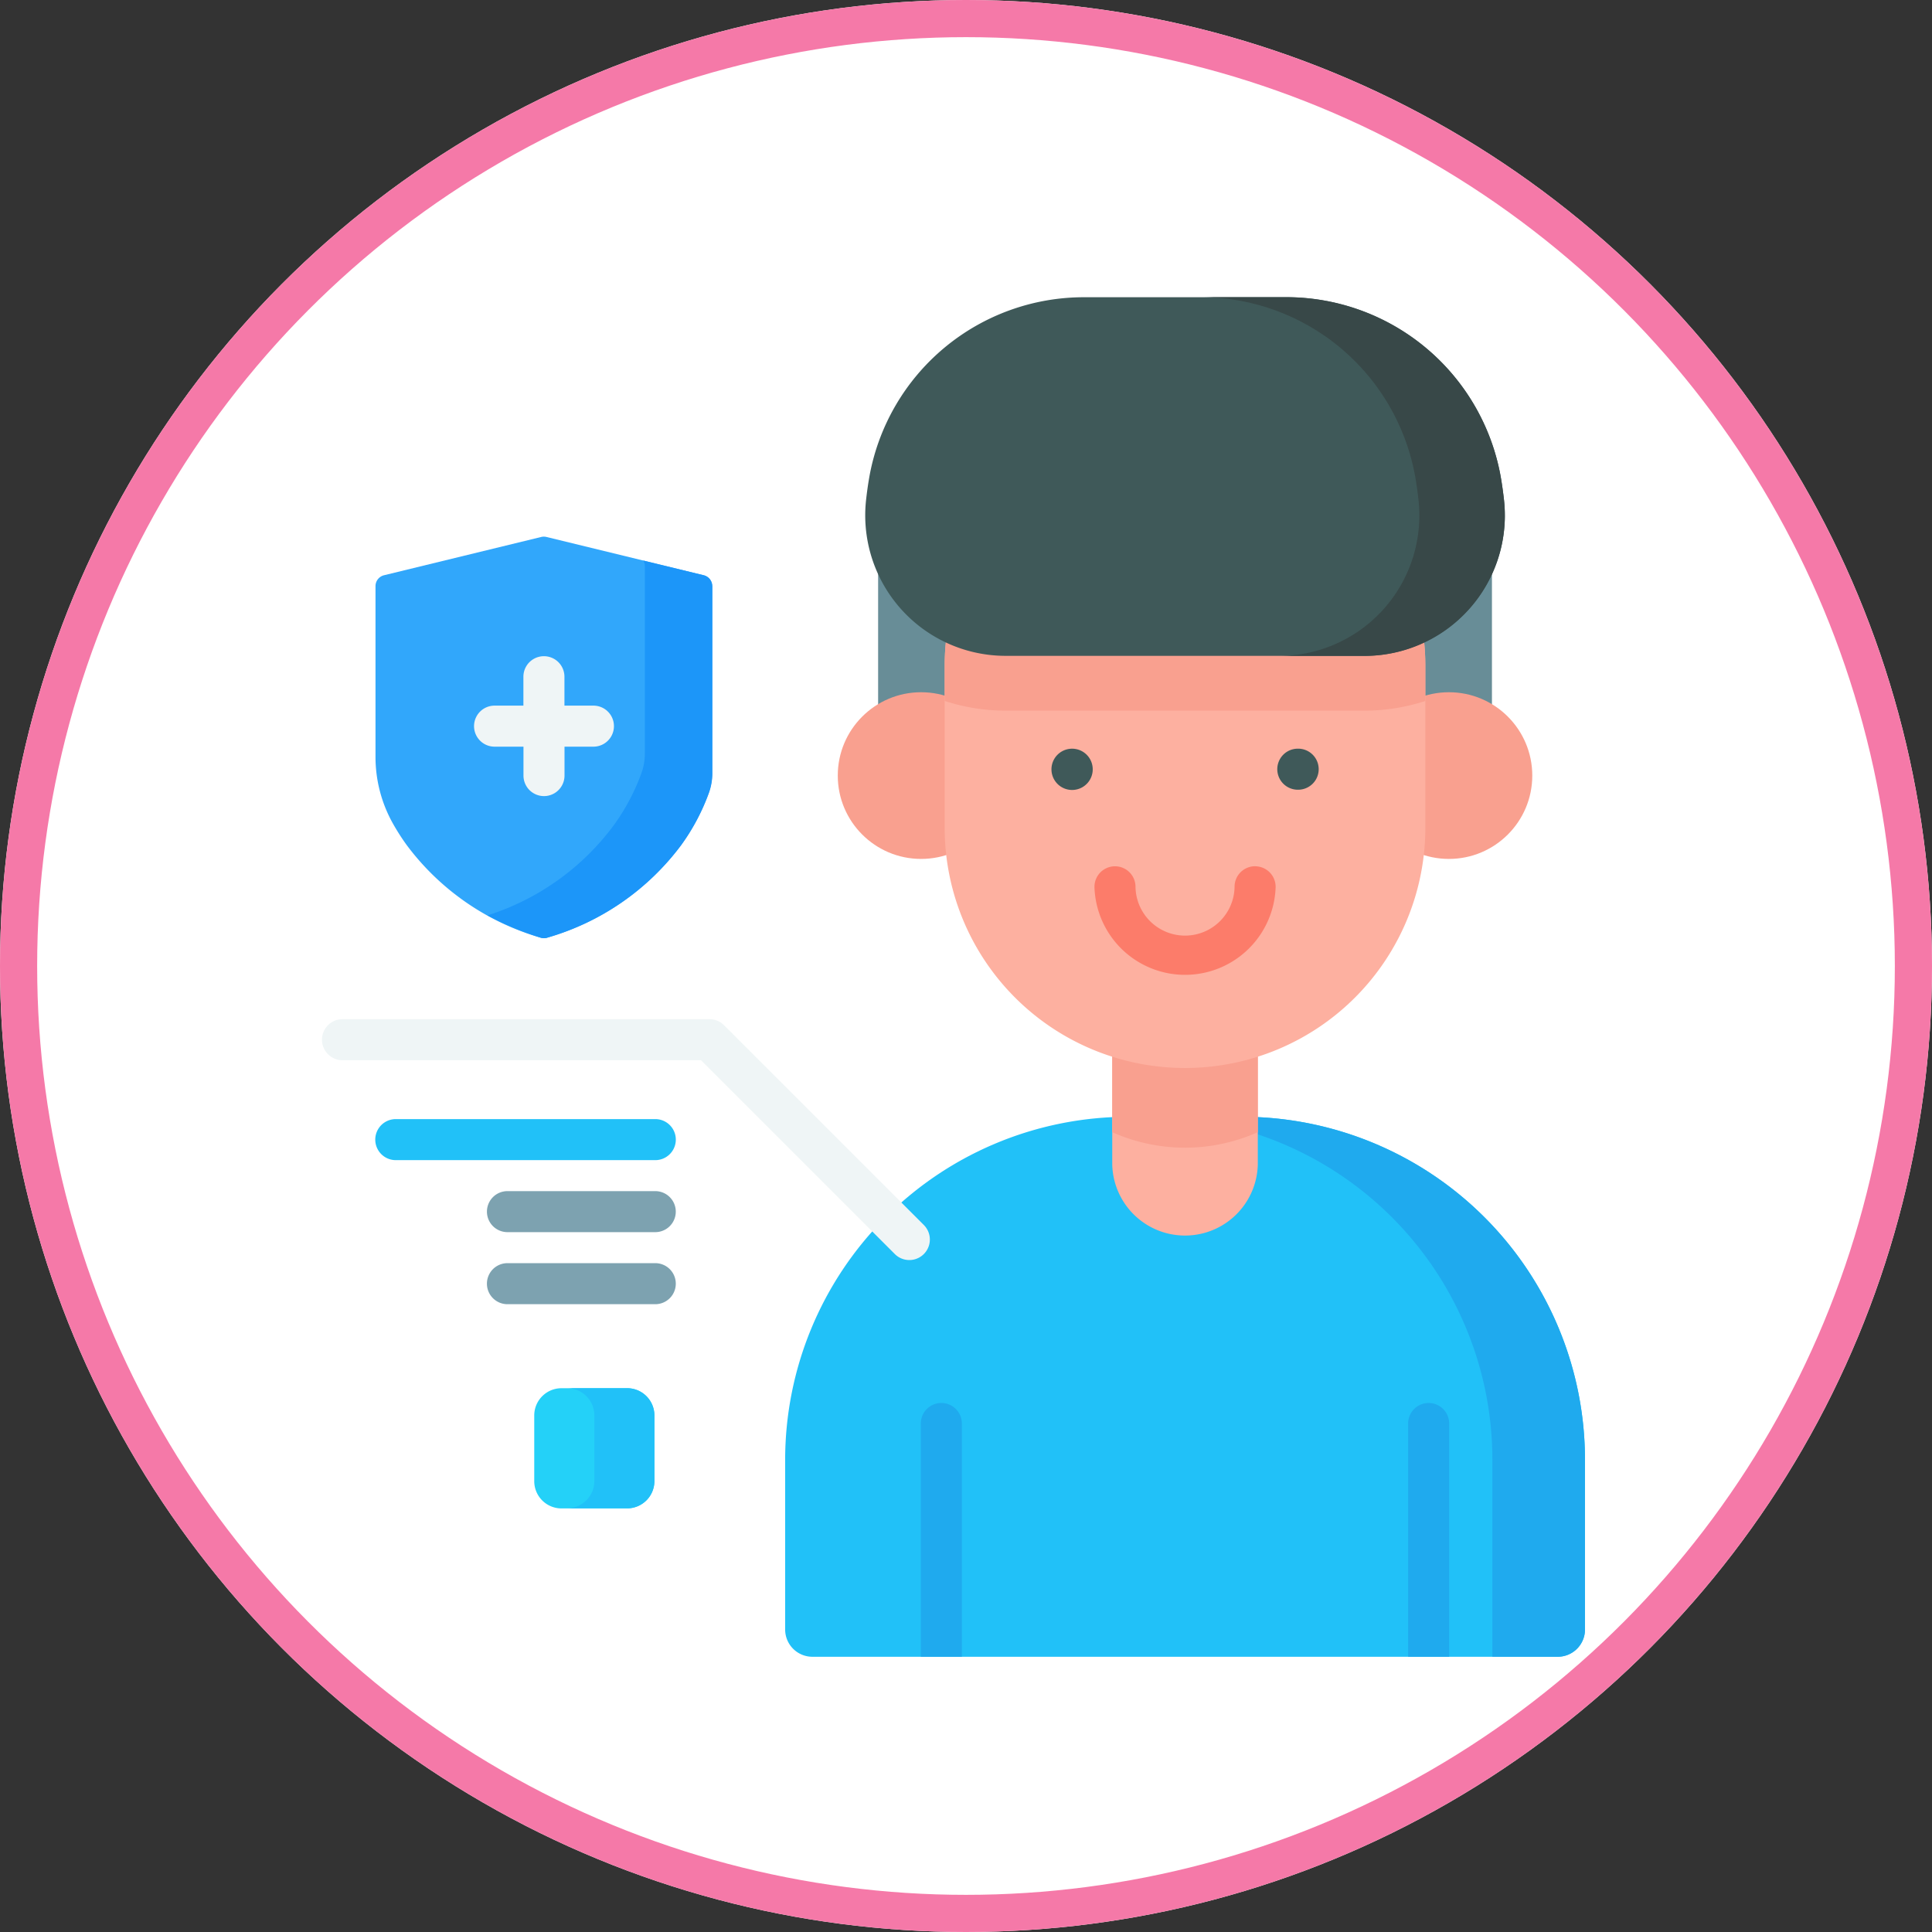 <svg xmlns="http://www.w3.org/2000/svg" width="78" height="78" viewBox="0 0 78 78">
  <rect x="0" y="0" width="78" height="78" fill="#333333" stroke="none"/>
  <g id="Grupo_24834" data-name="Grupo 24834" transform="translate(-261 -1575)">
    <g id="Elipse_1489" data-name="Elipse 1489" transform="translate(261 1575)" fill="#fff" stroke="#f579a8" stroke-width="1.5">
      <circle cx="39" cy="39" r="39" stroke="none"/>
      <circle cx="39" cy="39" r="38.25" fill="none"/>
    </g>
    <path id="Trazado_11263" data-name="Trazado 11263" d="M227.611,86.479h24.782v9.727H227.611Z" transform="translate(68.841 1509.792)" fill="#688d97"/>
    <path id="Trazado_11264" data-name="Trazado 11264" d="M224.865,322.446V329.3a1.1,1.1,0,0,1-1.1,1.1H193.674a1.1,1.1,0,0,1-1.1-1.1v-6.849a13.852,13.852,0,0,1,13.852-13.852h4.59A13.853,13.853,0,0,1,224.865,322.446Z" transform="translate(100.125 1311.488)" fill="#21c1f8"/>
    <g id="Grupo_24515" data-name="Grupo 24515" transform="translate(317.854 1631.643)">
      <path id="Trazado_11265" data-name="Trazado 11265" d="M428.9,417.258v9.417h-1.657v-9.417a.828.828,0,0,1,1.657,0Z" transform="translate(-427.247 -416.43)" fill="#1faaee"/>
    </g>
    <g id="Grupo_24516" data-name="Grupo 24516" transform="translate(298.176 1631.643)">
      <path id="Trazado_11266" data-name="Trazado 11266" d="M245.346,417.258v9.417h-1.657v-9.417a.828.828,0,0,1,1.657,0Z" transform="translate(-243.689 -416.43)" fill="#1faaee"/>
    </g>
    <path id="Trazado_11267" data-name="Trazado 11267" d="M347.294,322.448V329.3a1.1,1.1,0,0,1-1.1,1.1h-2.638v-7.953A13.852,13.852,0,0,0,329.7,308.6h3.741a13.853,13.853,0,0,1,13.853,13.853Z" transform="translate(-22.304 1311.487)" fill="#1faaee"/>
    <path id="Trazado_11268" data-name="Trazado 11268" d="M321.654,277.67V282.9a2.939,2.939,0,0,1-5.877,0V277.67Z" transform="translate(-9.873 1339.098)" fill="#fdb0a0"/>
    <g id="Grupo_24517" data-name="Grupo 24517" transform="translate(294.823 1602.947)">
      <path id="Trazado_11269" data-name="Trazado 11269" d="M321.654,277.67v3.942a7.208,7.208,0,0,1-5.877,0V277.67Z" transform="translate(-304.696 -263.85)" fill="#f9a08f"/>
      <circle id="Elipse_1485" data-name="Elipse 1485" cx="3.365" cy="3.365" r="3.365" transform="translate(21.309)" fill="#f9a08f"/>
      <circle id="Elipse_1486" data-name="Elipse 1486" cx="3.365" cy="3.365" r="3.365" fill="#f9a08f"/>
    </g>
    <path id="Trazado_11270" data-name="Trazado 11270" d="M272.083,58.08v6.465a9.7,9.7,0,1,1-19.406.121V58.08a9.7,9.7,0,1,1,19.406,0Z" transform="translate(46.462 1543.809)" fill="#fdb0a0"/>
    <path id="Trazado_11271" data-name="Trazado 11271" d="M272.083,58.08v1.411a7.889,7.889,0,0,1-2.459.39H255.139a7.915,7.915,0,0,1-2.462-.391V58.08a9.7,9.7,0,1,1,19.406,0Z" transform="translate(46.462 1543.809)" fill="#f9a08f"/>
    <path id="Trazado_11272" data-name="Trazado 11272" d="M231.606,0a8.8,8.8,0,0,0-8.685,7.229q-.084.475-.137.962a5.684,5.684,0,0,0,.394,2.776v0a5.668,5.668,0,0,0,5.241,3.511h14.486a5.67,5.67,0,0,0,5.635-6.288q-.053-.488-.137-.965A8.8,8.8,0,0,0,239.719,0Z" transform="translate(73.181 1587)" fill="#3f5959"/>
    <path id="Trazado_11273" data-name="Trazado 11273" d="M361.136,8.811a5.668,5.668,0,0,1-5.668,5.673h-3.452a5.668,5.668,0,0,0,5.668-5.673,5.745,5.745,0,0,0-.033-.615c-.035-.325-.081-.647-.137-.964A8.8,8.8,0,0,0,348.828,0h3.452a8.8,8.8,0,0,1,8.685,7.229c.056.317.1.639.137.964a5.753,5.753,0,0,1,.033.615Z" transform="translate(-39.381 1586.997)" fill="#384848"/>
    <path id="Trazado_11274" data-name="Trazado 11274" d="M101.832,415.673H99.184a1.1,1.1,0,0,1-1.1-1.1V411.92a1.1,1.1,0,0,1,1.1-1.1h2.648a1.1,1.1,0,0,1,1.1,1.1v2.648A1.1,1.1,0,0,1,101.832,415.673Z" transform="translate(184.485 1220.226)" fill="#24d1f8"/>
    <path id="Trazado_11275" data-name="Trazado 11275" d="M113.965,411.918v2.648a1.1,1.1,0,0,1-1.1,1.1h-2.427a1.1,1.1,0,0,0,1.1-1.1v-2.648a1.1,1.1,0,0,0-1.1-1.1h2.427A1.1,1.1,0,0,1,113.965,411.918Z" transform="translate(173.457 1220.227)" fill="#21c1f8"/>
    <path id="Trazado_11276" data-name="Trazado 11276" d="M45.33,106.351a.45.45,0,0,1-.272,0,10.291,10.291,0,0,1-5.4-3.728,8.9,8.9,0,0,1-.6-.944,5.5,5.5,0,0,1-.668-2.641V92.157a.452.452,0,0,1,.345-.439l6.344-1.545a.451.451,0,0,1,.214,0l6.344,1.545a.452.452,0,0,1,.345.439v7.549a2.364,2.364,0,0,1-.136.793,8.57,8.57,0,0,1-1.128,2.124,10.29,10.29,0,0,1-5.4,3.728Z" transform="translate(237.77 1506.506)" fill="#31a7fb"/>
    <path id="Trazado_11277" data-name="Trazado 11277" d="M89.619,100.179v7.55a2.37,2.37,0,0,1-.136.793,8.556,8.556,0,0,1-1.128,2.124,10.29,10.29,0,0,1-5.4,3.727.459.459,0,0,1-.273,0,12.237,12.237,0,0,1-2.141-.9,10.168,10.168,0,0,0,5.088-3.625,8.582,8.582,0,0,0,1.129-2.124,2.37,2.37,0,0,0,.136-.793v-7.55a.453.453,0,0,0-.064-.233l2.441.594a.452.452,0,0,1,.345.439Z" transform="translate(200.141 1498.483)" fill="#1c96f9"/>
    <g id="Grupo_24518" data-name="Grupo 24518" transform="translate(274 1601.493)">
      <path id="Trazado_11278" data-name="Trazado 11278" d="M378.827,170.014h-.019a.828.828,0,0,0,0,1.657h.01a.828.828,0,0,0,.009-1.657Z" transform="translate(-339.412 -166.281)" fill="#3f5959"/>
      <path id="Trazado_11279" data-name="Trazado 11279" d="M293.778,170.015h-.009a.833.833,0,1,0,.009,0Z" transform="translate(-263.49 -166.281)" fill="#3f5959"/>
      <path id="Trazado_11280" data-name="Trazado 11280" d="M34.415,272.125a.828.828,0,0,0-.586-.243H19.013a.828.828,0,1,0,0,1.657H33.487l7.824,7.825a.828.828,0,0,0,1.172-1.172Z" transform="translate(-18.185 -257.228)" fill="#eff5f6"/>
      <path id="Trazado_11281" data-name="Trazado 11281" d="M49.558,309.507H39.081a.828.828,0,1,0,0,1.657H49.558a.828.828,0,1,0,0-1.657Z" transform="translate(-36.102 -290.819)" fill="#21c1f8"/>
      <path id="Trazado_11282" data-name="Trazado 11282" d="M87.1,336.636H81.132a.828.828,0,1,0,0,1.656H87.1a.828.828,0,1,0,0-1.656Z" transform="translate(-73.645 -315.04)" fill="#7da2b0"/>
      <path id="Trazado_11283" data-name="Trazado 11283" d="M87.1,363.764H81.132a.828.828,0,1,0,0,1.657H87.1a.828.828,0,0,0,0-1.657Z" transform="translate(-73.645 -339.26)" fill="#7da2b0"/>
      <path id="Trazado_11284" data-name="Trazado 11284" d="M76.279,138.841h1.167v1.167a.828.828,0,0,0,1.657,0v-1.167h1.167a.828.828,0,0,0,0-1.657H79.1v-1.167a.828.828,0,1,0-1.657,0v1.167H76.279a.828.828,0,1,0,0,1.657Z" transform="translate(-69.312 -135.189)" fill="#eff5f6"/>
      <path id="Trazado_11285" data-name="Trazado 11285" d="M315.59,214.286a.828.828,0,0,0-.858.8,2,2,0,0,1-4,0,.828.828,0,0,0-1.656.06,3.659,3.659,0,0,0,7.313,0,.828.828,0,0,0-.8-.858Z" transform="translate(-277.889 -205.806)" fill="#fc7c6a"/>
    </g>
  </g>
</svg>
